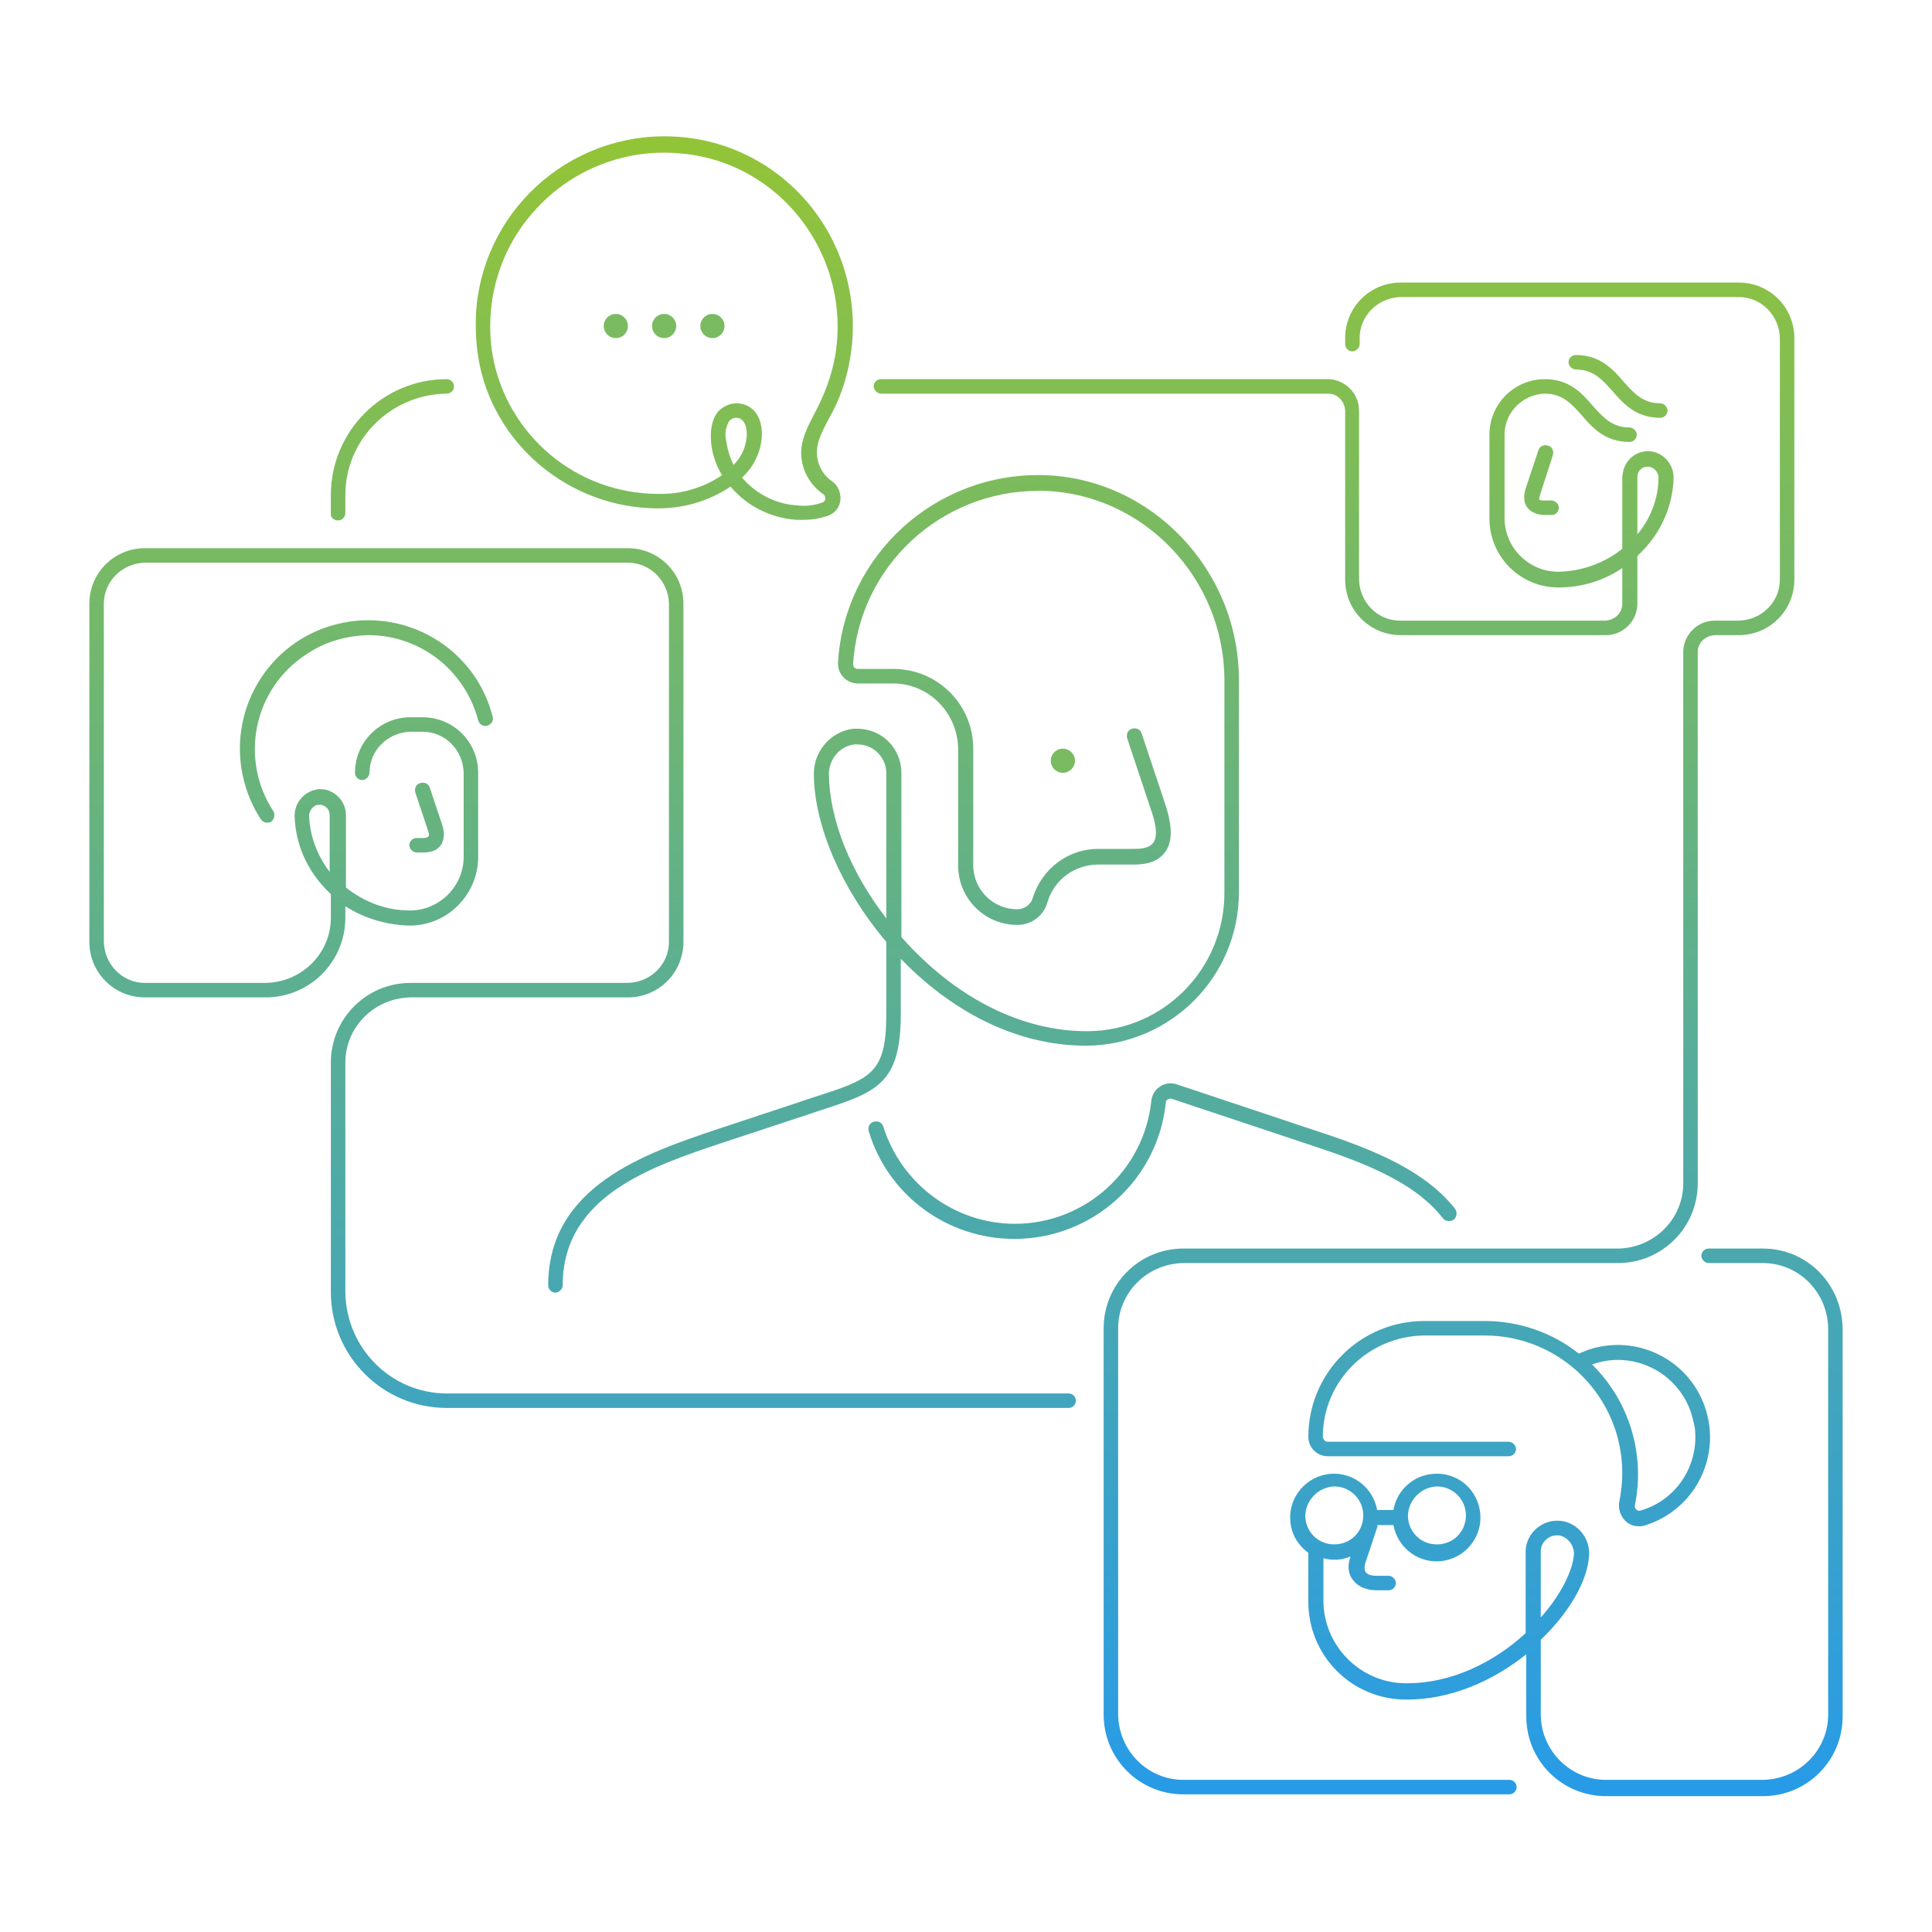 <svg xmlns="http://www.w3.org/2000/svg" width="320" height="320" fill="none" viewBox="0 0 320 320"><path fill="url(#a)" d="M177 230.8H74c-9.2 0-16.7-7.5-16.8-16.8v-38c0-5.9 4.8-10.7 10.8-10.8h36c5.1 0 9.2-4.1 9.2-9.2v-56c0-5.1-4.1-9.2-9.2-9.2H24c-5.1 0-9.2 4.1-9.2 9.2v56c0 5.1 4.1 9.2 9.2 9.2h20c7.3 0 13.2-5.9 13.2-13.2v-1.9c3.1 2 6.8 3.1 10.5 3.2 6.3.1 11.4-5 11.5-11.2V128c0-5.1-4.1-9.2-9.2-9.2h-2c-5.1 0-9.2 4.1-9.2 9.2 0 .7.6 1.2 1.2 1.2s1.2-.6 1.2-1.2c0-3.7 3-6.7 6.8-6.8h2c3.7 0 6.7 3 6.8 6.8v13.9c0 4.9-4 8.9-8.9 8.9h-.1c-3.8 0-7.5-1.4-10.5-3.8v-12c0-2.3-1.9-4.3-4.3-4.3-.2 0-.5 0-.7.1-2 .4-3.5 2.2-3.5 4.3.1 4.6 2 8.9 5.2 12.2l.8.8v3.9c0 5.9-4.8 10.7-10.8 10.8H24c-3.7 0-6.7-3-6.8-6.8v-56c0-3.7 3-6.7 6.8-6.8h80c3.7 0 6.7 3 6.8 6.8v56c0 3.7-3 6.7-6.8 6.8H68c-7.3 0-13.2 5.9-13.2 13.2v38c0 10.6 8.6 19.2 19.2 19.2h103c.7 0 1.2-.6 1.2-1.2s-.5-1.2-1.2-1.2M51.2 135.1c0-.8.6-1.6 1.4-1.8h.3c.4 0 .8.1 1.1.4.4.3.6.8.6 1.3v9.4c-2-2.6-3.3-5.9-3.4-9.3"/><path fill="url(#b)" d="M70 138.8h-1c-.7 0-1.2.6-1.2 1.2s.6 1.2 1.2 1.2h1c1.1 0 2.3-.2 3-1.2s.6-2.4.2-3.5l-2-6c-.2-.7-.9-1-1.6-.8s-1 .9-.8 1.6l2 6c.3.9.3 1 .2 1.2-.2.3-.8.3-1 .3"/><path fill="url(#c)" d="M168 205.2c13 0 23.8-9.8 25.1-22.6 0-.2.1-.4.3-.5s.4-.2.7-.1l22.2 7.4c7.8 2.6 17.6 5.8 22.7 12.4.4.5 1.2.6 1.8.2.5-.4.6-1.2.2-1.8-5.6-7.1-15.7-10.5-23.9-13.2l-22.2-7.4c-.9-.3-2-.2-2.8.4-.8.5-1.3 1.4-1.4 2.3-1.2 11.6-11 20.4-22.6 20.4-10 0-18.8-6.6-21.8-16.1-.2-.7-.9-1-1.6-.8s-1 .9-.8 1.6c3.2 10.6 13 17.8 24.1 17.8"/><path fill="url(#d)" d="M134.9 181.7c-1 .3-2.1.7-3.3 1.1l-12.7 4.2c-11.9 4-28.1 9.4-28.1 25.9 0 .7.6 1.2 1.2 1.2s1.2-.6 1.2-1.2c0-14.8 14.7-19.7 26.4-23.6l12.7-4.2c1.2-.4 2.2-.7 3.3-1.1 9.6-3.1 13.6-4.4 13.6-16.1v-9.1c8 8.3 18.7 14.4 30.7 14.4h.2c13.9-.2 25.1-11.5 25.1-25.4v-35.2c0-18.2-14.5-33.4-32.3-33.9-17.9-.5-33 13.2-34.1 31-.1 1.8 1.2 3.3 3 3.5h6.1c5.9 0 10.7 4.8 10.8 10.8v19.4c0 5.4 4.4 9.8 9.8 9.8 2.3 0 4.4-1.5 5-3.8 1.1-3.7 4.5-6.2 8.4-6.2h6q3.6 0 5.1-2.1c1.2-1.7 1.2-4.1.1-7.6l-4-12c-.2-.7-.9-1-1.6-.8s-1 .9-.8 1.6l4 12c.9 2.6 1 4.4.3 5.3-.5.7-1.5 1-3.1 1h-6c-5 0-9.3 3.3-10.8 8-.3 1.2-1.4 2-2.6 2-4.1 0-7.3-3.3-7.3-7.3V124c0-7.3-5.9-13.2-13.2-13.2h-5.9c-.4 0-.8-.3-.8-.8 1-16.2 14.5-28.7 30.7-28.7h.9c16.5.5 29.9 14.5 29.9 31.4v35.2c0 12.5-10 22.8-22.6 22.9h-.2c-10.5 0-21.1-5.2-29.8-14.6-.3-.3-.6-.7-.9-1V128c0-4-3.2-7.3-7.3-7.3h-.7c-3.8.5-6.6 3.8-6.5 7.7.1 8.4 4.6 18.9 12 27.6v12c0 9.9-2.6 10.7-11.9 13.7m2.4-53.3c-.1-2.5 1.7-4.8 4.2-5.1h.5c1.2 0 2.3.4 3.2 1.2 1 .9 1.6 2.2 1.6 3.5v24.1c-5.9-7.6-9.4-16.3-9.5-23.7"/><path fill="url(#e)" d="M56 86.2c.7 0 1.2-.6 1.2-1.2v-3c0-9.2 7.5-16.7 16.8-16.8.7 0 1.2-.6 1.2-1.2 0-.7-.6-1.2-1.2-1.2-10.6 0-19.2 8.6-19.2 19.2v3c-.1.7.5 1.2 1.2 1.2"/><path fill="url(#f)" d="M146 65.2h74c1.5 0 2.7 1.2 2.8 2.8v28c0 5.1 4.1 9.2 9.2 9.2h34c2.9 0 5.2-2.4 5.2-5.2v-7.9l.8-.8c3.2-3.3 5.1-7.6 5.2-12.2 0-2.1-1.5-3.9-3.5-4.3-2.3-.4-4.5 1.1-4.9 3.5 0 .2-.1.5-.1.7v11.9c-3 2.4-6.7 3.7-10.5 3.8h-.1c-4.9 0-8.9-4-8.9-8.9V72c0-3.7 3-6.7 6.7-6.8 2.9 0 4.4 1.7 6.1 3.6 1.8 2.1 3.9 4.4 7.9 4.4.7 0 1.2-.6 1.2-1.2s-.6-1.2-1.2-1.2c-2.9 0-4.4-1.7-6.1-3.6-1.8-2.1-3.9-4.4-7.9-4.4-5.1 0-9.2 4.1-9.2 9.2v13.9c0 6.3 5.1 11.4 11.4 11.4h.1c3.7 0 7.4-1.1 10.5-3.2v5.9c0 1.5-1.2 2.7-2.8 2.8h-34c-3.7 0-6.7-3-6.8-6.8V68c0-2.9-2.4-5.2-5.2-5.2h-74c-.7 0-1.2.6-1.2 1.2.1.7.6 1.2 1.3 1.2M271.2 79c0-.5.2-1 .6-1.3.3-.3.7-.4 1.1-.4 1 0 1.7.8 1.8 1.7v.1c0 3.4-1.3 6.8-3.5 9.4z"/><path fill="url(#g)" d="M257.2 75.4c.2-.7-.1-1.4-.8-1.6s-1.4.1-1.6.8l-2 6c-.4 1.1-.6 2.5.2 3.5.7.9 1.9 1.2 3 1.2h1c.7 0 1.2-.6 1.2-1.2s-.6-1.2-1.2-1.2h-1c-.2 0-.9 0-1-.1s-.1-.3.2-1.2z"/><path fill="url(#h)" d="M267.1 64.8c1.8 2.1 3.9 4.4 7.9 4.4.7 0 1.2-.6 1.2-1.2s-.6-1.2-1.2-1.2c-2.9 0-4.4-1.7-6.1-3.6-1.8-2.1-3.9-4.4-7.9-4.4-.7 0-1.2.6-1.2 1.2s.6 1.2 1.2 1.2c2.9 0 4.4 1.7 6.1 3.6"/><path fill="url(#i)" d="M292 206.8h-9c-.7 0-1.2.6-1.2 1.2s.6 1.2 1.2 1.2h9c5.9 0 10.7 4.8 10.8 10.8v64c0 5.9-4.8 10.7-10.8 10.8h-26c-5.9 0-10.7-4.8-10.8-10.7v-12.5c4.7-4.5 7.8-9.8 8-14 .2-2.8-1.9-5.4-4.7-5.7-2.9-.3-5.5 1.8-5.8 4.7v13.9c-5.1 4.7-12.2 8.4-20 8.3-7.5-.1-13.5-6.3-13.5-13.7v-7c1.5.4 3.1.3 4.5-.3-.5 1.3-.5 2.8.4 3.9.9 1.2 2.4 1.7 3.9 1.7h2c.7 0 1.2-.6 1.2-1.2s-.6-1.2-1.2-1.2h-2c-.7 0-1.4-.1-1.8-.6-.3-.5-.2-1.1 0-1.7l2-6h-.1v-.1h2.7c.7 3.9 4.4 6.6 8.4 5.9 3.9-.7 6.6-4.4 5.9-8.4s-4.4-6.6-8.4-5.9c-3 .5-5.4 2.9-5.9 5.9h-2.7c-.7-3.9-4.4-6.6-8.4-5.9-3.9.7-6.6 4.4-5.9 8.4.3 1.9 1.4 3.5 2.9 4.6v8.1c0 8.9 7.1 16.1 16 16.2 7.5.1 14.6-3.1 20.1-7.5v10.3c0 7.3 5.9 13.2 13.2 13.2h26c7.3 0 13.2-5.9 13.2-13.2v-64c0-7.6-5.9-13.5-13.2-13.5m-54 39.4c2.6 0 4.8 2.1 4.8 4.8s-2.1 4.8-4.8 4.8-4.8-2.1-4.8-4.8c.1-2.6 2.2-4.7 4.8-4.8m-17 0c2.6 0 4.8 2.1 4.8 4.8s-2.1 4.8-4.8 4.8-4.8-2.1-4.8-4.8c.1-2.6 2.2-4.7 4.8-4.8m34.2 10.8c0-.8.3-1.5.9-2 .5-.5 1.2-.7 1.8-.7h.3c1.5.3 2.5 1.6 2.5 3.1-.2 2.8-2.2 6.8-5.5 10.5z"/><path fill="url(#j)" d="M250 294.8h-54c-5.9 0-10.7-4.8-10.8-10.8v-64c0-5.9 4.8-10.7 10.8-10.8h72c7.3 0 13.2-5.9 13.2-13.2v-88c0-1.5 1.2-2.7 2.8-2.8h4c5.1 0 9.2-4.1 9.2-9.2V56c0-5.1-4.1-9.2-9.2-9.2h-56c-5.1 0-9.2 4.1-9.2 9.2v1c0 .7.6 1.2 1.2 1.2s1.2-.6 1.2-1.2v-1c0-3.7 3-6.7 6.8-6.8h56c3.7 0 6.7 3 6.8 6.8v40c0 3.7-3 6.7-6.8 6.8h-4c-2.9 0-5.2 2.4-5.2 5.2v88c0 5.9-4.8 10.7-10.8 10.8h-72c-7.3 0-13.2 5.9-13.2 13.2v64c0 7.3 5.9 13.2 13.2 13.2h54c.7 0 1.2-.6 1.2-1.2s-.5-1.2-1.2-1.2"/><path fill="url(#k)" d="M269.2 251.9c.6.6 1.4.9 2.2.9.3 0 .6 0 .9-.1 8.1-2.4 12.7-10.9 10.3-19s-10.9-12.7-19-10.3c-.7.2-1.4.5-2.1.8-4.4-3.5-9.9-5.4-15.6-5.4h-10c-10.6 0-19.2 8.6-19.2 19.2 0 1.8 1.5 3.2 3.2 3.2h30c.7 0 1.2-.6 1.2-1.2s-.6-1.2-1.2-1.2h-30c-.4 0-.7-.3-.8-.8 0-9.2 7.5-16.7 16.8-16.8h10c12.6 0 22.8 10.2 22.8 22.8 0 1.6-.2 3.2-.5 4.8-.2 1.1.2 2.3 1 3.1m-5.5-25.9c6.6-2.4 13.9 1.1 16.3 7.7.3.9.5 1.8.7 2.7.8 6.2-3 12.1-9 13.8-.3.1-.5 0-.7-.2s-.3-.5-.2-.7c1.7-8.4-.9-17.2-7.1-23.3"/><path fill="url(#l)" d="M61 105.2c8.6 0 16 5.8 18.2 14.1.2.7.9 1.1 1.5.9.7-.2 1.1-.9.9-1.5-2.9-11.4-14.5-18.2-25.9-15.3s-18.2 14.5-15.3 25.9c.6 2.3 1.5 4.4 2.8 6.4.4.6 1.2.7 1.7.4s.7-1.2.4-1.7c-5.7-8.7-3.3-20.3 5.4-26 3.1-2.1 6.6-3.1 10.3-3.2"/><path fill="url(#m)" d="M109 84.2c4.3 0 8.4-1.2 12-3.6 2.7 3.2 6.6 5.2 10.9 5.5h1.1c1.4 0 2.8-.2 4.2-.7 1.1-.4 1.9-1.4 2-2.6s-.4-2.4-1.4-3.1c-1.6-1.1-2.5-2.9-2.5-4.8 0-1.7.8-3.3 1.9-5.4 1.8-3.1 3-6.5 3.6-10.1 1.5-8.7-.7-17.7-6.1-24.7-5.3-6.9-13.3-11.3-21.9-12-17.2-1.5-32.4 11.2-33.9 28.4-.2 2.7-.1 5.3.3 8 2.3 14.4 15.1 25.1 29.8 25.1m12.5-7.2q-.9-1.8-1.2-3.9c-.3-1.2-.1-2.4.5-3.4.3-.3.7-.5 1.1-.5 1.5 0 1.8 1.7 1.8 2.8-.1 1.9-.8 3.6-2.2 5M88.9 34.5c6-6.5 14.8-9.9 23.6-9.1 8 .6 15.3 4.6 20.2 11 5 6.5 7 14.7 5.6 22.7-.6 3.3-1.8 6.4-3.4 9.4-1.2 2.3-2.2 4.3-2.2 6.5 0 2.7 1.4 5.3 3.6 6.8.3.2.4.5.4.8s-.2.5-.4.6c-1.4.5-2.8.7-4.3.5-3.5-.2-6.8-1.9-9.1-4.6 2-1.8 3.2-4.4 3.3-7.1 0-3.9-2.3-5.2-4.2-5.2-1.1 0-2.2.5-3 1.3-.7.8-1.5 2.4-1.2 5.4.2 1.8.8 3.6 1.8 5.2-3.1 2.1-6.8 3.2-10.6 3.1-13.5 0-25-9.7-27.4-22.9-1.5-8.9 1.2-17.9 7.3-24.4"/><path fill="#7ABB62" d="M176 128a2 2 0 1 0 .001-3.999A2 2 0 0 0 176 128M102 56a2 2 0 1 0 0-4 2 2 0 0 0 0 4M110 56a2 2 0 1 0 0-4 2 2 0 0 0 0 4M118 56a2 2 0 1 0 0-4 2 2 0 0 0 0 4"/><defs><linearGradient id="a" x1="160" x2="160" y1="22.58" y2="297.5" gradientUnits="userSpaceOnUse"><stop stop-color="#93C437"/><stop offset="1" stop-color="#279BE8"/></linearGradient><linearGradient id="b" x1="160" x2="160" y1="22.58" y2="297.5" gradientUnits="userSpaceOnUse"><stop stop-color="#93C437"/><stop offset="1" stop-color="#279BE8"/></linearGradient><linearGradient id="c" x1="160" x2="160" y1="22.58" y2="297.5" gradientUnits="userSpaceOnUse"><stop stop-color="#93C437"/><stop offset="1" stop-color="#279BE8"/></linearGradient><linearGradient id="d" x1="160" x2="160" y1="22.58" y2="297.5" gradientUnits="userSpaceOnUse"><stop stop-color="#93C437"/><stop offset="1" stop-color="#279BE8"/></linearGradient><linearGradient id="e" x1="160" x2="160" y1="22.58" y2="297.5" gradientUnits="userSpaceOnUse"><stop stop-color="#93C437"/><stop offset="1" stop-color="#279BE8"/></linearGradient><linearGradient id="f" x1="160" x2="160" y1="22.58" y2="297.5" gradientUnits="userSpaceOnUse"><stop stop-color="#93C437"/><stop offset="1" stop-color="#279BE8"/></linearGradient><linearGradient id="g" x1="160" x2="160" y1="22.58" y2="297.5" gradientUnits="userSpaceOnUse"><stop stop-color="#93C437"/><stop offset="1" stop-color="#279BE8"/></linearGradient><linearGradient id="h" x1="160" x2="160" y1="22.58" y2="297.5" gradientUnits="userSpaceOnUse"><stop stop-color="#93C437"/><stop offset="1" stop-color="#279BE8"/></linearGradient><linearGradient id="i" x1="160" x2="160" y1="22.58" y2="297.5" gradientUnits="userSpaceOnUse"><stop stop-color="#93C437"/><stop offset="1" stop-color="#279BE8"/></linearGradient><linearGradient id="j" x1="160" x2="160" y1="22.58" y2="297.5" gradientUnits="userSpaceOnUse"><stop stop-color="#93C437"/><stop offset="1" stop-color="#279BE8"/></linearGradient><linearGradient id="k" x1="160" x2="160" y1="22.58" y2="297.5" gradientUnits="userSpaceOnUse"><stop stop-color="#93C437"/><stop offset="1" stop-color="#279BE8"/></linearGradient><linearGradient id="l" x1="160" x2="160" y1="22.58" y2="297.5" gradientUnits="userSpaceOnUse"><stop stop-color="#93C437"/><stop offset="1" stop-color="#279BE8"/></linearGradient><linearGradient id="m" x1="160" x2="160" y1="22.58" y2="297.5" gradientUnits="userSpaceOnUse"><stop stop-color="#93C437"/><stop offset="1" stop-color="#279BE8"/></linearGradient></defs></svg>